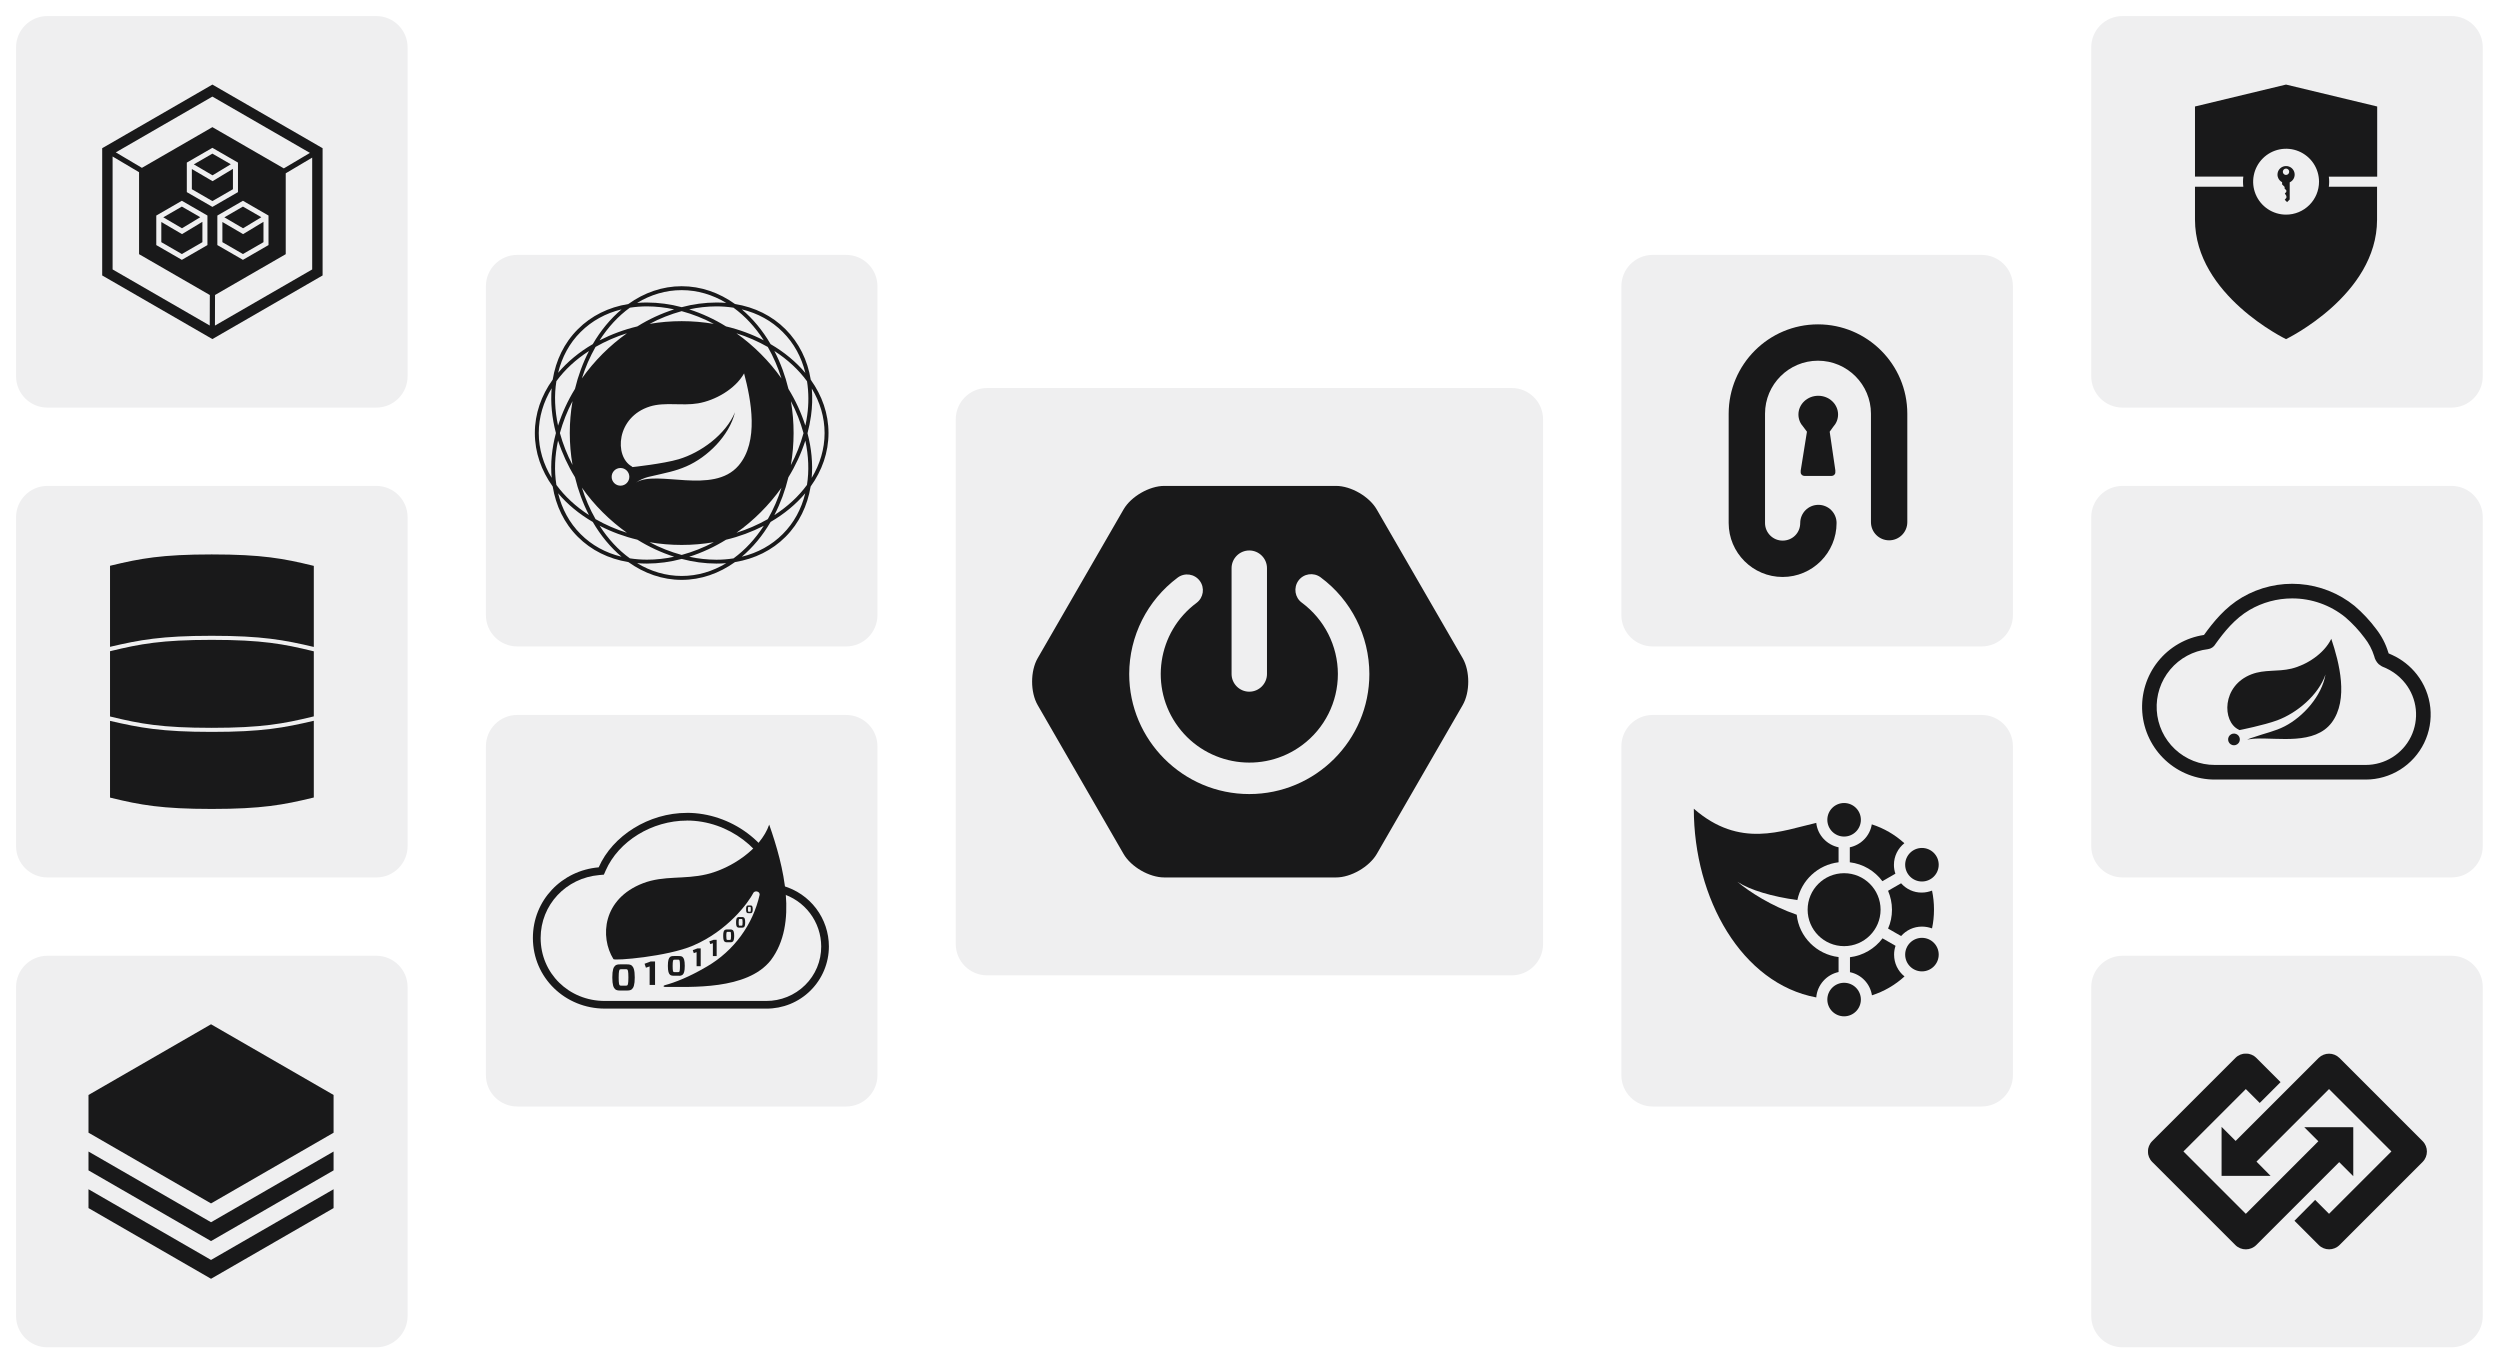 <svg width="1277" height="697" viewBox="0 0 1277 697" fill="none" xmlns="http://www.w3.org/2000/svg">
<g filter="url(#filter0_d_131_29)">
<path d="M488 214C488 205.163 495.163 198 504 198H772C780.837 198 788 205.163 788 214V482C788 490.837 780.837 498 772 498H504C495.163 498 488 490.837 488 482V214Z" fill="#EFEFF0"/>
<path d="M746.932 335.986L703.027 260.014C699.226 253.417 689.877 248 682.232 248H594.508C586.906 248 577.513 253.417 573.713 260.014L529.851 335.986C526.05 342.583 526.05 353.374 529.851 359.97L573.713 435.986C577.513 442.583 586.862 448 594.508 448H682.275C689.877 448 699.226 442.583 703.07 435.986L746.932 359.97C750.733 353.374 750.733 342.583 746.932 335.986ZM628.889 290.027C628.889 285.047 632.952 280.984 637.933 280.984C642.913 280.984 646.976 285.047 646.976 290.027V344.068C646.976 349.048 642.913 353.111 637.933 353.111C632.952 353.111 628.889 349.048 628.889 344.068V290.027ZM637.933 405.405C604.119 405.405 576.596 377.882 576.596 344.068C576.64 324.671 585.814 306.453 601.367 294.833C604.949 292.168 609.973 292.91 612.638 296.493C615.303 300.075 614.56 305.099 610.978 307.764C590.925 322.661 586.731 351.014 601.629 371.067C616.526 391.119 644.879 395.313 664.931 380.416C676.421 371.897 683.193 358.398 683.193 344.068C683.149 329.695 676.334 316.196 664.757 307.633C661.174 305.012 660.432 299.944 663.053 296.362C665.674 292.779 670.742 292.037 674.324 294.658C690.008 306.235 699.226 324.584 699.27 344.068C699.27 377.926 671.747 405.405 637.933 405.405Z" fill="#19191A"/>
</g>
<g filter="url(#filter1_d_131_29)">
<path d="M248 146C248 137.163 255.163 130 264 130H432C440.837 130 448 137.163 448 146V314C448 322.837 440.837 330 432 330H264C255.163 330 248 322.837 248 314V146Z" fill="#EFEFF0"/>
<path d="M413.941 193.794C412.294 183.706 407.912 174.853 401.029 167.971C394.147 161.088 385.353 156.735 375.235 155.088C367.147 149.294 357.853 146 348 146C338.147 146 328.853 149.294 320.765 155.088C310.647 156.735 301.824 161.088 294.971 167.971C287.971 174.941 283.735 183.853 282.118 193.706C276.294 201.824 273 211.118 273 221C273 230.882 276.294 240.176 282.118 248.294C283.735 258.147 287.971 267.059 294.971 274.029C301.824 280.882 310.647 285.265 320.765 286.912C328.882 292.706 338.147 296 348 296C357.853 296 367.118 292.706 375.235 286.912C385.353 285.265 394.176 280.882 401.029 274.029C408.029 267.029 412.235 258.118 413.882 248.294C419.706 240.176 423 230.882 423 221C423 211.118 419.706 201.882 413.941 193.794ZM412.118 211.941C411.882 213.706 411.559 215.441 411.176 217.206C409.059 210.618 406.147 204.324 402.529 198.441C400.912 191.735 398.529 185.235 395.353 179.088C402.088 183.441 407.765 188.676 412.029 194.559C412.912 200.294 412.941 206.176 412.118 211.941ZM403.794 204.706C406.529 209.912 408.676 215.382 410.235 221.059C408.676 226.735 406.5 232.206 403.765 237.412C405.618 226.588 405.647 215.529 403.794 204.706ZM324.588 246.324C326.5 245 328.618 244.029 330.853 243.441C340.324 241.235 344.588 240.529 350.353 238.029C361.176 233.353 372.353 222.353 375.235 210.382C370.5 221.794 357.735 231.029 346.441 234.382C338.735 236.676 322.971 238.382 322.882 238.382L322.471 238.029C313.471 232.912 314.529 212.794 331.824 207.412C339.382 205.059 348.265 207.206 356.382 205.824C365.029 204.353 375.324 198.618 379.882 190.529C383.5 204.176 387.559 225.382 377.029 237.647C364 252.765 335.294 239.529 324.588 246.324ZM364.412 276.765C359.206 279.529 353.676 281.706 348 283.265C342.294 281.706 336.794 279.529 331.588 276.765C342.441 278.618 353.559 278.618 364.412 276.765ZM307.588 261.412C311.441 265.265 315.618 268.794 320.029 271.941C314.441 270.206 309.088 267.882 304 264.971C301.088 259.882 298.765 254.471 297.029 248.882C300.176 253.382 303.735 257.559 307.588 261.412ZM297.029 193.088C298.765 187.5 301.118 182.088 304 177C309.088 174.118 314.441 171.765 320.029 170.029C315.588 173.206 311.441 176.706 307.588 180.559C303.735 184.441 300.176 188.618 297.029 193.088ZM316.853 247.882C314.353 247.941 312.294 245.971 312.235 243.471C312.176 240.971 314.147 238.912 316.647 238.853C319.147 238.794 321.206 240.765 321.265 243.265V243.294C321.294 245.794 319.324 247.824 316.853 247.882ZM331.588 165.235C336.794 162.471 342.324 160.294 348 158.735C353.706 160.294 359.206 162.471 364.412 165.235C353.559 163.382 342.441 163.382 331.588 165.235ZM388.412 261.412C392.265 257.559 395.794 253.382 398.971 248.941C397.235 254.529 394.882 259.912 392 264.971C386.912 267.853 381.559 270.176 375.971 271.941C380.412 268.794 384.559 265.265 388.412 261.412ZM388.412 180.588C384.559 176.735 380.412 173.206 375.971 170.059C381.559 171.794 386.912 174.147 392 177.029C394.882 182.118 397.235 187.5 398.971 193.118C395.824 188.618 392.265 184.441 388.412 180.588ZM399.618 169.382C405.324 175.059 409.206 182.206 411.176 190.294C406.412 184.647 400.412 179.647 393.412 175.588C389.353 168.588 384.353 162.588 378.706 157.824C386.853 159.794 393.941 163.676 399.618 169.382ZM389.941 173.647C383.824 170.5 377.353 168.118 370.647 166.529C364.765 162.882 358.441 159.941 351.853 157.824C356.412 156.824 361.059 156.324 365.735 156.294C368.676 156.294 371.588 156.529 374.471 156.971C380.382 161.235 385.588 166.912 389.941 173.647ZM348 148C356.118 148 363.824 150.353 370.765 154.529C369.118 154.382 367.441 154.324 365.735 154.324C359.735 154.353 353.794 155.147 348 156.706C342.206 155.147 336.265 154.353 330.265 154.324C328.559 154.324 326.882 154.382 325.235 154.529C332.176 150.324 339.882 148 348 148ZM321.529 156.971C324.412 156.529 327.353 156.294 330.265 156.294C334.941 156.324 339.588 156.824 344.147 157.824C337.559 159.941 331.235 162.853 325.353 166.529C318.676 168.118 312.176 170.529 306.059 173.647C310.412 166.912 315.618 161.235 321.529 156.971ZM296.382 169.382C302.059 163.706 309.176 159.794 317.294 157.824C311.647 162.588 306.647 168.588 302.588 175.588C295.618 179.647 289.647 184.588 284.882 190.235C286.824 182.294 290.588 175.147 296.382 169.382ZM284 194.5C288.294 188.618 293.941 183.412 300.647 179.088C297.5 185.235 295.118 191.735 293.5 198.441C289.882 204.324 286.971 210.618 284.853 217.206C283.176 209.353 282.853 201.676 284 194.5ZM292.235 237.294C289.5 232.118 287.353 226.647 285.794 221C287.353 215.353 289.5 209.882 292.235 204.706C290.382 215.5 290.382 226.5 292.235 237.294ZM281.588 243.882C277.353 236.912 275 229.176 275 221C275 212.824 277.382 205.088 281.588 198.118C280.971 205.471 281.706 213.206 283.765 221C281.676 228.794 280.941 236.529 281.588 243.882ZM284.853 224.824C286.971 231.382 289.882 237.676 293.5 243.559C295.118 250.265 297.5 256.765 300.647 262.912C293.941 258.588 288.294 253.353 284 247.5C282.853 240.324 283.176 232.647 284.853 224.824ZM296.382 272.618C290.618 266.853 286.824 259.706 284.882 251.765C289.618 257.382 295.618 262.353 302.588 266.412C306.647 273.382 311.647 279.412 317.294 284.176C309.147 282.206 302.059 278.324 296.382 272.618ZM306.088 268.353C312.206 271.5 318.676 273.882 325.353 275.471C331.235 279.118 337.559 282.059 344.147 284.176C339.588 285.176 334.941 285.676 330.265 285.676C327.324 285.676 324.412 285.441 321.529 285C315.618 280.735 310.412 275.088 306.088 268.353ZM348 294C339.882 294 332.176 291.647 325.235 287.471C326.882 287.618 328.559 287.676 330.265 287.676C336.265 287.647 342.206 286.853 348 285.294C353.794 286.853 359.735 287.647 365.735 287.676C367.441 287.676 369.118 287.618 370.765 287.471C363.824 291.676 356.118 294 348 294ZM374.471 285.029C371.588 285.471 368.647 285.706 365.735 285.706C361.059 285.676 356.412 285.176 351.853 284.206C358.441 282.088 364.765 279.147 370.647 275.5C377.324 273.912 383.824 271.5 389.941 268.382C385.588 275.088 380.382 280.735 374.471 285.029ZM399.618 272.618C393.941 278.294 386.824 282.206 378.706 284.176C384.353 279.412 389.353 273.412 393.412 266.412C400.382 262.353 406.353 257.412 411.118 251.765C409.206 259.706 405.382 266.853 399.618 272.618ZM412 247.5C407.706 253.382 402.059 258.588 395.353 262.912C398.5 256.794 400.882 250.324 402.5 243.618C406.118 237.735 409.029 231.471 411.176 224.882C412.824 232.676 413.147 240.353 412 247.5ZM412.265 221.088C413.029 218.176 413.647 215.206 414.059 212.235C414.706 207.618 414.853 202.912 414.471 198.265C418.647 205.206 421 212.912 421 221.029C421 229.147 418.618 236.941 414.412 243.912C415.029 236.559 414.324 228.824 412.265 221.088Z" fill="#19191A"/>
</g>
<g filter="url(#filter2_d_131_29)">
<path d="M248 381C248 372.163 255.163 365 264 365H432C440.837 365 448 372.163 448 381V549C448 557.837 440.837 565 432 565H264C255.163 565 248 557.837 248 549V381Z" fill="#EFEFF0"/>
<path d="M350.701 418.936C371.77 418.936 391.23 433.682 395.982 453.263L396.524 455.498L398.744 456.124C404.652 457.807 409.852 461.368 413.556 466.269C417.259 471.171 419.266 477.145 419.271 483.288C419.286 486.955 418.565 490.588 417.153 493.972C415.741 497.356 413.665 500.423 411.048 502.992C405.745 508.215 398.589 511.125 391.146 511.086H308.761C290.346 511.086 275.959 496.958 275.959 478.917C275.959 462.051 288.858 448.236 305.969 446.772L308.257 446.573L309.195 444.437C315.779 429.433 332.843 418.959 350.686 418.959M350.686 415.023C331.272 415 312.727 426.618 305.61 442.836C286.776 444.437 272 459.648 272 478.894C272 499.201 288.469 514.999 308.776 514.999H391.161C395.352 515.032 399.508 514.236 403.391 512.657C407.273 511.078 410.804 508.746 413.782 505.797C416.76 502.848 419.125 499.339 420.741 495.472C422.357 491.605 423.193 487.456 423.2 483.265C423.198 476.263 420.912 469.453 416.69 463.866C412.468 458.28 406.54 454.223 399.804 452.31C394.441 430.257 372.914 415 350.701 415L350.686 415.023Z" fill="#19191A"/>
<path d="M319.845 492.389C321.317 492.389 322.026 492.564 322.598 493.098C323.361 493.808 324.032 495.204 324.032 499.079C324.032 502.954 323.384 504.335 322.598 505.067C322.026 505.578 321.317 505.769 319.845 505.769H316.732C315.26 505.769 314.573 505.578 314.001 505.067C313.2 504.304 312.567 502.939 312.567 499.079C312.567 495.219 313.2 493.808 314.001 493.098C314.573 492.564 315.26 492.389 316.732 492.389H319.845ZM317.419 494.86C316.717 494.86 316.488 494.937 316.328 495.066C316.168 495.196 315.817 495.776 315.817 499.079C315.817 502.382 316.122 502.893 316.328 503.076C316.534 503.259 316.717 503.289 317.419 503.289H319.158C319.921 503.289 320.096 503.228 320.272 503.076C320.447 502.923 320.783 502.389 320.783 499.079C320.783 495.768 320.478 495.265 320.272 495.066C320.066 494.868 319.883 494.86 319.158 494.86H317.419Z" fill="#19191A"/>
<path d="M331.63 502.901V493.449L329.731 494.105L329.044 492.084L332.21 490.901H334.399V502.901H331.63Z" fill="#19191A"/>
<path d="M346.429 488.14C347.535 488.14 348.069 488.269 348.504 488.666C349.091 489.2 349.58 490.253 349.58 493.174C349.58 496.096 349.091 497.133 348.504 497.675C347.91 498.12 347.164 498.311 346.429 498.209H344.087C342.973 498.209 342.455 498.064 342.028 497.675C341.425 497.133 340.944 496.081 340.944 493.174C340.944 490.268 341.425 489.2 342.028 488.666C342.455 488.269 342.973 488.14 344.087 488.14H346.429ZM344.598 489.993C344.072 489.993 343.896 490.047 343.782 490.154C343.668 490.26 343.393 490.68 343.393 493.205C343.393 495.73 343.622 496.081 343.782 496.21C343.942 496.34 344.072 496.371 344.598 496.371H345.91C346.46 496.371 346.62 496.325 346.749 496.21C346.879 496.096 347.131 495.692 347.131 493.205C347.131 490.718 346.902 490.329 346.749 490.154C346.597 489.978 346.46 489.993 345.91 489.993H344.598Z" fill="#19191A"/>
<path d="M355.621 493.319V486.164L354.187 486.66L353.668 485.134L356.064 484.234H357.719V493.319H355.621Z" fill="#19191A"/>
<path d="M363.936 488.17V481.595L362.609 482.053L362.136 480.641L364.34 479.84H365.866V488.17H363.936Z" fill="#19191A"/>
<path d="M372.769 474.569C373.007 474.533 373.249 474.545 373.481 474.605C373.713 474.666 373.93 474.773 374.12 474.92C374.501 475.263 374.821 475.95 374.821 477.849C374.821 479.749 374.501 480.42 374.12 480.779C373.732 481.066 373.247 481.19 372.769 481.122H371.244C371.01 481.155 370.771 481.142 370.542 481.083C370.313 481.024 370.098 480.921 369.909 480.779C369.512 480.42 369.207 479.741 369.207 477.849C369.207 475.957 369.512 475.263 369.909 474.92C370.095 474.773 370.31 474.666 370.54 474.606C370.77 474.545 371.009 474.533 371.244 474.569H372.769ZM371.579 475.782C371.236 475.782 371.122 475.782 371.053 475.881C370.984 475.98 370.794 476.232 370.794 477.849C370.794 479.466 370.946 479.718 371.053 479.802C371.16 479.886 371.236 479.909 371.579 479.909H372.434C372.792 479.909 372.892 479.909 372.975 479.802C373.059 479.695 373.227 479.466 373.227 477.849C373.227 476.232 373.082 475.973 372.975 475.881C372.869 475.79 372.792 475.782 372.434 475.782H371.579Z" fill="#19191A"/>
<path d="M378.742 468.23C379.136 468.176 379.536 468.277 379.856 468.512C380.177 468.802 380.436 469.367 380.436 470.946C380.436 472.525 380.177 473.074 379.856 473.372C379.536 473.607 379.136 473.709 378.742 473.654H377.476C377.085 473.706 376.688 473.605 376.37 473.372C376.042 473.074 375.783 472.51 375.783 470.946C375.783 469.382 376.042 468.802 376.37 468.512C376.526 468.394 376.704 468.308 376.894 468.259C377.084 468.211 377.282 468.201 377.476 468.23H378.742ZM377.758 469.229C377.468 469.229 377.377 469.229 377.316 469.313C377.255 469.397 377.102 469.603 377.102 470.946C377.102 472.288 377.224 472.471 377.316 472.563C377.407 472.655 377.468 472.647 377.758 472.647H378.46C378.758 472.647 378.842 472.647 378.91 472.563C378.979 472.479 379.116 472.281 379.116 470.946C379.116 469.611 378.994 469.42 378.91 469.313C378.826 469.207 378.758 469.229 378.46 469.229H377.758Z" fill="#19191A"/>
<path d="M383.045 462.295C383.186 462.274 383.331 462.282 383.47 462.317C383.608 462.353 383.739 462.415 383.853 462.501C384.09 462.715 384.281 463.127 384.281 464.271C384.281 465.415 384.09 465.797 383.853 466.033C383.739 466.12 383.609 466.184 383.47 466.221C383.332 466.258 383.187 466.266 383.045 466.247H382.122C381.981 466.266 381.837 466.257 381.7 466.22C381.562 466.183 381.433 466.12 381.321 466.033C381.084 465.819 380.894 465.408 380.894 464.271C380.894 463.134 381.084 462.745 381.321 462.501C381.434 462.416 381.563 462.353 381.701 462.318C381.838 462.283 381.981 462.275 382.122 462.295H383.045ZM382.328 463.02C382.122 463.02 382.053 463.02 382.007 463.081C381.962 463.142 381.855 463.295 381.855 464.271C381.855 465.247 381.946 465.4 382.007 465.446C382.068 465.491 382.122 465.507 382.328 465.507H382.839C383.052 465.507 383.121 465.507 383.167 465.446C383.213 465.385 383.319 465.247 383.319 464.271C383.319 463.295 383.228 463.142 383.167 463.081C383.106 463.02 383.052 463.02 382.839 463.02H382.328Z" fill="#19191A"/>
<path d="M392.702 421.011C388.362 433.59 373.128 443.438 360.785 446.375C349.213 449.129 338.976 446.871 328.266 450.952C307.555 458.916 306.144 478.414 313.139 489.726C313.681 490.611 340.601 488.468 353.867 482.792C371.488 475.24 382.007 460.991 384.738 455.681C384.981 455.424 385.295 455.245 385.639 455.165C385.984 455.084 386.344 455.108 386.676 455.231C387.024 455.317 387.33 455.522 387.542 455.81C387.754 456.099 387.858 456.453 387.835 456.81C386.114 464.424 382.846 471.603 378.235 477.902C373.624 484.201 367.768 489.485 361.03 493.426C351.723 498.919 344.591 501.627 339.381 503.045C338.503 503.282 338.541 503.93 339.541 503.923C352.303 503.823 381.412 505.685 393.534 490.283C407.57 471.64 400.155 442.179 392.702 421.011Z" fill="#19191A"/>
</g>
<g filter="url(#filter3_d_131_29)">
<path d="M828 146C828 137.163 835.163 130 844 130H1012C1020.84 130 1028 137.163 1028 146V314C1028 322.837 1020.84 330 1012 330H844C835.163 330 828 322.837 828 314V146Z" fill="#EFEFF0"/>
<g clip-path="url(#clip0_131_29)">
<path d="M928.429 165.483C903.269 165.483 882.803 185.949 882.803 211.104V266.957C882.803 282.153 895.167 294.517 910.363 294.517C925.559 294.517 937.923 282.153 937.923 266.957C937.923 261.827 933.768 257.671 928.637 257.671C923.507 257.671 919.352 261.827 919.352 266.957C919.352 272.088 915.322 275.946 910.363 275.946C905.405 275.946 901.375 271.916 901.375 266.957V211.104C901.375 196.186 913.511 184.05 928.429 184.05C943.346 184.05 955.482 196.186 955.482 211.104V266.511C955.482 271.642 959.638 275.797 964.768 275.797C969.899 275.797 974.054 271.642 974.054 266.511V211.104C974.054 185.949 953.588 165.483 928.429 165.483Z" fill="#19191A"/>
<path d="M938.689 211.535C938.689 206.247 934.153 201.962 928.563 201.962C922.973 201.962 918.437 206.247 918.437 211.535C918.437 213.931 919.37 216.123 920.912 217.803L922.787 220.315L919.598 240.2V241.092C919.598 242.09 920.457 242.907 921.511 242.907H935.379C936.433 242.907 937.292 242.09 937.292 241.092V240.033L934.404 220.315L936.229 217.785C937.761 216.109 938.689 213.922 938.689 211.535Z" fill="#19191A"/>
</g>
</g>
<g filter="url(#filter4_d_131_29)">
<path d="M828 381C828 372.163 835.163 365 844 365H1012C1020.84 365 1028 372.163 1028 381V549C1028 557.837 1020.84 565 1012 565H844C835.163 565 828 557.837 828 549V381Z" fill="#EFEFF0"/>
<g clip-path="url(#clip1_131_29)">
<path d="M981.526 450.07C986.257 450.07 990.093 446.235 990.093 441.503C990.093 436.772 986.257 432.937 981.526 432.937C976.795 432.937 972.959 436.772 972.959 441.503C972.959 446.235 976.795 450.07 981.526 450.07Z" fill="#19191A"/>
<path d="M981.526 495.982C986.257 495.982 990.093 492.147 990.093 487.415C990.093 482.684 986.257 478.848 981.526 478.848C976.795 478.848 972.959 482.684 972.959 487.415C972.959 492.147 976.795 495.982 981.526 495.982Z" fill="#19191A"/>
<path d="M944.68 432.604V440.256C951.5 441.088 957.406 444.664 961.315 449.904L967.969 446.078C967.47 444.664 967.22 443.167 967.22 441.587C967.22 437.095 969.299 433.103 972.543 430.525C967.802 426.2 962.147 422.873 955.909 420.876C954.994 426.699 950.502 431.356 944.68 432.604Z" fill="#19191A"/>
<path d="M970.88 450.985L964.226 454.811C965.473 457.805 966.222 461.049 966.222 464.459C966.222 467.869 965.557 471.113 964.226 474.107L970.88 477.933C973.541 474.939 977.284 473.109 981.526 473.109C983.356 473.109 985.019 473.442 986.683 474.024C987.348 470.947 987.681 467.703 987.681 464.376C987.681 461.049 987.348 457.889 986.683 454.728C985.102 455.31 983.356 455.726 981.526 455.726C977.284 455.809 973.458 453.896 970.88 450.985Z" fill="#19191A"/>
<path d="M967.303 487.415C967.303 485.835 967.553 484.338 968.052 482.924L961.398 479.098C957.489 484.338 951.5 487.914 944.763 488.746V496.398C950.585 497.562 955.077 502.303 955.992 508.209C962.23 506.212 967.885 502.885 972.626 498.56C969.299 495.899 967.303 491.907 967.303 487.415Z" fill="#19191A"/>
<path d="M941.769 518.938C946.5 518.938 950.336 515.102 950.336 510.371C950.336 505.64 946.5 501.804 941.769 501.804C937.038 501.804 933.202 505.64 933.202 510.371C933.202 515.102 937.038 518.938 941.769 518.938Z" fill="#19191A"/>
<path d="M938.941 496.315V488.663C927.713 487.332 918.73 478.349 917.566 467.038C904.674 462.63 893.445 455.393 887.29 450.237C893.778 454.479 905.09 457.805 917.898 459.552C919.978 449.405 928.461 441.503 938.941 440.256V432.604C932.953 431.356 928.212 426.366 927.546 420.128C909.997 424.12 888.538 433.436 865 412.892C865 458.97 889.536 502.22 927.546 509.29C928.045 502.885 932.786 497.646 938.941 496.315Z" fill="#19191A"/>
<path d="M941.769 483.09C952.059 483.09 960.4 474.749 960.4 464.459C960.4 454.17 952.059 445.828 941.769 445.828C931.48 445.828 923.138 454.17 923.138 464.459C923.138 474.749 931.48 483.09 941.769 483.09Z" fill="#19191A"/>
<path d="M941.769 427.114C946.5 427.114 950.336 423.279 950.336 418.548C950.336 413.816 946.5 409.981 941.769 409.981C937.038 409.981 933.202 413.816 933.202 418.548C933.202 423.279 937.038 427.114 941.769 427.114Z" fill="#19191A"/>
</g>
</g>
<g filter="url(#filter5_d_131_29)">
<path d="M8 24C8 15.163 15.163 8 24 8H192C200.837 8 208 15.163 208 24V192C208 200.837 200.837 208 192 208H24C15.163 208 8 200.837 8 192V24Z" fill="#EFEFF0"/>
<path d="M108.292 43L52 75.5V140.5L108.292 173L164.583 140.5V75.5L108.292 43ZM108.292 49.141L158.11 77.901L144.778 85.811L108.292 64.745L72.285 85.535L58.953 77.626L108.292 49.141ZM136.956 109.9V124.986L123.889 132.529L110.824 124.986V109.9L123.889 102.356L136.956 109.9ZM92.692 102.356L105.759 109.9V124.986L92.692 132.529L79.627 124.986V109.9L92.692 102.356ZM106.934 166.078L57.317 137.431V79.747L70.831 87.764V129.629L106.978 150.498L106.934 166.078ZM95.225 97.936V82.851L108.292 75.307L121.356 82.851V97.936L108.292 105.48L95.225 97.936ZM159.266 137.431L109.592 166.111L109.638 150.478L145.752 129.629V88.324L159.266 80.307V137.431Z" fill="#19191A"/>
<path d="M118.786 86.049V96.452L108.292 102.512L97.797 96.452V86.148L108.373 92.341L118.786 86.049Z" fill="#19191A"/>
<path d="M117.694 83.705L108.353 89.349L98.799 83.755L108.292 78.276L117.694 83.705Z" fill="#19191A"/>
<path d="M102.094 110.754L92.753 116.398L83.202 110.804L92.692 105.325L102.094 110.754Z" fill="#19191A"/>
<path d="M103.186 113.101V123.501L92.692 129.561L82.199 123.501V113.199L92.775 119.39L103.186 113.101Z" fill="#19191A"/>
<path d="M134.384 113.101V123.501L123.889 129.561L113.397 123.501V113.199L123.972 119.39L134.384 113.101Z" fill="#19191A"/>
<path d="M133.292 110.754L123.951 116.398L114.399 110.804L123.889 105.325L133.292 110.754Z" fill="#19191A"/>
</g>
<g filter="url(#filter6_d_131_29)">
<path d="M8 264C8 255.163 15.163 248 24 248H192C200.837 248 208 255.163 208 264V432C208 440.837 200.837 448 192 448H24C15.163 448 8 440.837 8 432V264Z" fill="#EFEFF0"/>
<g clip-path="url(#clip2_131_29)">
<path d="M107.948 373.654C82.308 373.654 71.14 371.543 56 368.016V407.202L56.712 407.38C71.318 410.943 82.362 413.009 107.948 413.009C133.535 413.009 144.774 410.889 159.371 407.336L160.093 407.158V367.972C144.997 371.525 133.722 373.654 107.948 373.654Z" fill="#19191A"/>
<path d="M107.948 283C82.362 283 71.318 285.102 56.712 288.629L56 288.807V330.201C71.14 326.639 82.308 324.564 107.948 324.564C133.589 324.564 144.997 326.693 160.093 330.255V288.851L159.371 288.673C144.774 285.12 133.669 283 107.948 283Z" fill="#19191A"/>
<path d="M160.093 332.499L159.371 332.321C144.774 328.768 133.669 326.639 107.948 326.639C82.228 326.639 71.318 328.75 56.712 332.268L56 332.446V365.772L56.712 365.941C71.318 369.503 82.362 371.579 107.948 371.579C133.535 371.579 144.774 369.45 159.371 365.897L160.093 365.718V332.499Z" fill="#19191A"/>
</g>
</g>
<g filter="url(#filter7_d_131_29)">
<path d="M8 504C8 495.163 15.163 488 24 488H192C200.837 488 208 495.163 208 504V672C208 680.837 200.837 688 192 688H24C15.163 688 8 680.837 8 672V504Z" fill="#EFEFF0"/>
<path d="M45 607.262V616.888L107.592 653L170.192 616.888V607.262L107.592 643.375L45 607.262ZM45 588.004V597.629L107.592 633.742L170.192 597.629V588.004L107.592 624.117L45 588.004ZM107.592 523L45 559.112V578.371L107.592 614.508L170.192 578.396V559.112L107.592 523Z" fill="#19191A"/>
</g>
<g filter="url(#filter8_d_131_29)">
<path d="M1068 24C1068 15.163 1075.16 8 1084 8H1252C1260.84 8 1268 15.163 1268 24V192C1268 200.837 1260.84 208 1252 208H1084C1075.16 208 1068 200.837 1068 192V24Z" fill="#EFEFF0"/>
<g clip-path="url(#clip3_131_29)">
<path d="M1214.07 54.194L1167.5 43L1121 54.194V90.016H1145.69C1145.47 91.731 1145.47 93.467 1145.69 95.183H1121V112.008C1121 150.637 1167.5 173.026 1167.5 173.026C1167.5 173.026 1214 150.637 1214 112.034V95.2H1189.37C1189.6 93.485 1189.6 91.748 1189.37 90.033H1214.07V54.194ZM1167.5 109.434C1164.17 109.427 1160.92 108.434 1158.16 106.581C1155.4 104.728 1153.25 102.098 1151.98 99.023C1150.71 95.948 1150.38 92.566 1151.04 89.304C1151.69 86.043 1153.29 83.048 1155.65 80.698C1158 78.348 1161 76.749 1164.26 76.103C1167.53 75.456 1170.91 75.792 1173.98 77.066C1177.05 78.341 1179.68 80.497 1181.53 83.263C1183.37 86.03 1184.36 89.281 1184.36 92.608C1184.36 94.82 1183.92 97.011 1183.08 99.055C1182.23 101.098 1180.99 102.955 1179.42 104.518C1177.85 106.081 1175.99 107.319 1173.95 108.163C1171.9 109.006 1169.71 109.438 1167.5 109.434Z" fill="#19191A"/>
<path d="M1167.5 84.626C1166.52 84.624 1165.57 84.952 1164.8 85.556C1164.03 86.16 1163.49 87.005 1163.26 87.955C1163.03 88.905 1163.12 89.905 1163.53 90.795C1163.94 91.684 1164.63 92.41 1165.5 92.858V93.986L1166.78 95.269V96.13L1167.65 96.991V97.852L1166.89 98.61L1167.7 99.944V100.805L1166.84 101.83L1168.04 103.036L1169.38 101.701V92.944C1170.29 92.527 1171.02 91.811 1171.47 90.915C1171.91 90.019 1172.03 88.998 1171.81 88.023C1171.59 87.048 1171.04 86.178 1170.26 85.559C1169.47 84.941 1168.5 84.611 1167.5 84.626ZM1167.5 89.155C1167.18 89.155 1166.87 89.06 1166.6 88.882C1166.33 88.704 1166.13 88.451 1166 88.156C1165.88 87.86 1165.85 87.534 1165.91 87.22C1165.97 86.906 1166.13 86.618 1166.35 86.391C1166.58 86.165 1166.87 86.011 1167.18 85.948C1167.5 85.886 1167.82 85.918 1168.12 86.04C1168.41 86.163 1168.67 86.37 1168.85 86.637C1169.02 86.903 1169.12 87.216 1169.12 87.536C1169.12 87.965 1168.95 88.377 1168.64 88.681C1168.34 88.984 1167.93 89.155 1167.5 89.155Z" fill="#19191A"/>
</g>
</g>
<g filter="url(#filter9_d_131_29)">
<path d="M1068 264C1068 255.163 1075.16 248 1084 248H1252C1260.84 248 1268 255.163 1268 264V432C1268 440.837 1260.84 448 1252 448H1084C1075.16 448 1068 440.837 1068 432V264Z" fill="#EFEFF0"/>
<g clip-path="url(#clip4_131_29)">
<path d="M1143.23 379.389C1142.86 379.848 1142.36 380.187 1141.79 380.361C1141.23 380.536 1140.62 380.539 1140.05 380.37C1139.49 380.201 1138.98 379.867 1138.6 379.411C1138.23 378.955 1137.99 378.397 1137.93 377.808C1137.87 377.219 1137.98 376.625 1138.26 376.101C1138.54 375.577 1138.96 375.147 1139.48 374.865C1140 374.582 1140.6 374.461 1141.19 374.515C1141.78 374.569 1142.34 374.797 1142.8 375.17C1143.1 375.418 1143.36 375.724 1143.54 376.07C1143.73 376.417 1143.85 376.797 1143.89 377.189C1143.93 377.58 1143.89 377.976 1143.78 378.354C1143.67 378.732 1143.48 379.083 1143.23 379.389ZM1190.84 368.889C1182.16 380.416 1163.68 376.533 1151.87 377.084C1151.87 377.084 1149.77 377.205 1147.65 377.55C1147.65 377.55 1148.45 377.214 1149.47 376.86C1157.77 373.985 1161.7 373.406 1166.8 370.802C1176.29 365.939 1185.75 355.346 1187.67 344.332C1184.01 354.935 1173.02 364.035 1163 367.741C1156.15 370.261 1143.76 372.725 1143.76 372.725L1143.25 372.463C1134.85 368.366 1134.58 350.063 1149.89 344.22C1156.6 341.644 1163.02 343.063 1170.27 341.336C1178.01 339.469 1186.97 333.692 1190.62 326.104C1194.7 338.219 1199.61 357.166 1190.81 368.935L1190.84 368.889Z" fill="#19191A"/>
<path d="M1208.18 398H1131.14C1121.76 398.007 1112.73 394.469 1105.86 388.095C1098.99 381.722 1094.78 372.985 1094.08 363.637C1093.38 354.289 1096.24 345.022 1102.08 337.695C1107.93 330.369 1116.33 325.524 1125.6 324.134C1130.4 317.489 1136.39 310.022 1145.09 304.926C1153.97 299.729 1164.23 297.363 1174.49 298.145C1184.75 298.928 1194.53 302.82 1202.52 309.303L1202.61 309.387C1206.67 312.865 1210.32 316.781 1213.52 321.063C1216.3 324.609 1218.4 328.641 1219.71 332.954C1219.8 333.262 1219.87 333.44 1219.91 333.552C1220.1 333.645 1220.42 333.785 1220.68 333.897L1221.68 334.336C1226.65 336.601 1230.99 340.03 1234.35 344.332C1238.18 349.234 1240.55 355.113 1241.21 361.3C1241.86 367.487 1240.76 373.732 1238.04 379.325C1235.31 384.918 1231.07 389.634 1225.8 392.936C1220.53 396.237 1214.44 397.992 1208.22 398H1208.18ZM1170.61 305.467C1162.97 305.472 1155.46 307.508 1148.86 311.366C1141.35 315.771 1135.93 322.566 1131.62 328.549L1131.45 328.81C1131.05 329.507 1130.49 330.103 1129.83 330.551C1129.16 331 1128.4 331.289 1127.6 331.396C1120.08 332.285 1113.18 336.016 1108.33 341.824C1103.47 347.633 1101.01 355.079 1101.47 362.638C1101.92 370.197 1105.25 377.297 1110.76 382.483C1116.28 387.669 1123.57 390.549 1131.15 390.533H1208.19C1213.01 390.532 1217.74 389.175 1221.83 386.617C1225.92 384.058 1229.21 380.402 1231.33 376.065C1233.44 371.728 1234.29 366.883 1233.79 362.085C1233.28 357.286 1231.44 352.726 1228.47 348.924C1226.74 346.717 1224.68 344.796 1222.36 343.231C1221.17 342.43 1219.92 341.724 1218.62 341.121L1217.79 340.757C1216.71 340.376 1215.72 339.803 1214.84 339.068C1213.69 337.953 1212.89 336.53 1212.54 334.97C1211.47 331.531 1209.77 328.321 1207.52 325.506C1204.67 321.686 1201.41 318.19 1197.79 315.081C1190.11 308.843 1180.51 305.447 1170.61 305.467Z" fill="#19191A"/>
</g>
</g>
<g filter="url(#filter10_d_131_29)">
<path d="M1068 504C1068 495.163 1075.16 488 1084 488H1252C1260.84 488 1268 495.163 1268 504V672C1268 680.837 1260.84 688 1252 688H1084C1075.16 688 1068 680.837 1068 672V504Z" fill="#EFEFF0"/>
<g clip-path="url(#clip5_131_29)">
<path d="M1184.19 540.165L1141.76 582.589L1134.58 575.403V600.424H1159.6L1152.41 593.152L1189.47 556.095L1221.33 587.957L1189.47 619.818L1182.37 612.719L1171.81 623.368L1184.19 635.749C1187.13 638.693 1191.89 638.693 1194.84 635.749L1237.26 593.325C1240.2 590.381 1240.2 585.619 1237.26 582.675L1194.75 540.165C1191.81 537.307 1187.13 537.307 1184.19 540.165Z" fill="#19191A"/>
<path d="M1152.32 635.749L1194.66 593.411L1201.85 600.597V575.576H1176.83L1184.01 582.762L1146.96 619.818L1115.1 587.957L1146.96 556.095L1154.06 563.195L1164.71 552.546L1152.32 540.165C1149.38 537.221 1144.62 537.221 1141.68 540.165L1099.16 582.675C1096.22 585.619 1096.22 590.381 1099.16 593.325L1141.68 635.836C1144.62 638.693 1149.38 638.693 1152.32 635.749Z" fill="#19191A"/>
</g>
</g>
<defs>
<filter id="filter0_d_131_29" x="480.2" y="190.2" width="316" height="316" filterUnits="userSpaceOnUse" color-interpolation-filters="sRGB">
<feFlood flood-opacity="0" result="BackgroundImageFix"/>
<feColorMatrix in="SourceAlpha" type="matrix" values="0 0 0 0 0 0 0 0 0 0 0 0 0 0 0 0 0 0 127 0" result="hardAlpha"/>
<feOffset dx="0.2" dy="0.2"/>
<feGaussianBlur stdDeviation="4"/>
<feComposite in2="hardAlpha" operator="out"/>
<feColorMatrix type="matrix" values="0 0 0 0 0 0 0 0 0 0 0 0 0 0 0 0 0 0 0.25 0"/>
<feBlend mode="normal" in2="BackgroundImageFix" result="effect1_dropShadow_131_29"/>
<feBlend mode="normal" in="SourceGraphic" in2="effect1_dropShadow_131_29" result="shape"/>
</filter>
<filter id="filter1_d_131_29" x="240.2" y="122.2" width="216" height="216" filterUnits="userSpaceOnUse" color-interpolation-filters="sRGB">
<feFlood flood-opacity="0" result="BackgroundImageFix"/>
<feColorMatrix in="SourceAlpha" type="matrix" values="0 0 0 0 0 0 0 0 0 0 0 0 0 0 0 0 0 0 127 0" result="hardAlpha"/>
<feOffset dx="0.2" dy="0.2"/>
<feGaussianBlur stdDeviation="4"/>
<feComposite in2="hardAlpha" operator="out"/>
<feColorMatrix type="matrix" values="0 0 0 0 0 0 0 0 0 0 0 0 0 0 0 0 0 0 0.25 0"/>
<feBlend mode="normal" in2="BackgroundImageFix" result="effect1_dropShadow_131_29"/>
<feBlend mode="normal" in="SourceGraphic" in2="effect1_dropShadow_131_29" result="shape"/>
</filter>
<filter id="filter2_d_131_29" x="240.2" y="357.2" width="216" height="216" filterUnits="userSpaceOnUse" color-interpolation-filters="sRGB">
<feFlood flood-opacity="0" result="BackgroundImageFix"/>
<feColorMatrix in="SourceAlpha" type="matrix" values="0 0 0 0 0 0 0 0 0 0 0 0 0 0 0 0 0 0 127 0" result="hardAlpha"/>
<feOffset dx="0.2" dy="0.2"/>
<feGaussianBlur stdDeviation="4"/>
<feComposite in2="hardAlpha" operator="out"/>
<feColorMatrix type="matrix" values="0 0 0 0 0 0 0 0 0 0 0 0 0 0 0 0 0 0 0.25 0"/>
<feBlend mode="normal" in2="BackgroundImageFix" result="effect1_dropShadow_131_29"/>
<feBlend mode="normal" in="SourceGraphic" in2="effect1_dropShadow_131_29" result="shape"/>
</filter>
<filter id="filter3_d_131_29" x="820.2" y="122.2" width="216" height="216" filterUnits="userSpaceOnUse" color-interpolation-filters="sRGB">
<feFlood flood-opacity="0" result="BackgroundImageFix"/>
<feColorMatrix in="SourceAlpha" type="matrix" values="0 0 0 0 0 0 0 0 0 0 0 0 0 0 0 0 0 0 127 0" result="hardAlpha"/>
<feOffset dx="0.2" dy="0.2"/>
<feGaussianBlur stdDeviation="4"/>
<feComposite in2="hardAlpha" operator="out"/>
<feColorMatrix type="matrix" values="0 0 0 0 0 0 0 0 0 0 0 0 0 0 0 0 0 0 0.25 0"/>
<feBlend mode="normal" in2="BackgroundImageFix" result="effect1_dropShadow_131_29"/>
<feBlend mode="normal" in="SourceGraphic" in2="effect1_dropShadow_131_29" result="shape"/>
</filter>
<filter id="filter4_d_131_29" x="820.2" y="357.2" width="216" height="216" filterUnits="userSpaceOnUse" color-interpolation-filters="sRGB">
<feFlood flood-opacity="0" result="BackgroundImageFix"/>
<feColorMatrix in="SourceAlpha" type="matrix" values="0 0 0 0 0 0 0 0 0 0 0 0 0 0 0 0 0 0 127 0" result="hardAlpha"/>
<feOffset dx="0.2" dy="0.2"/>
<feGaussianBlur stdDeviation="4"/>
<feComposite in2="hardAlpha" operator="out"/>
<feColorMatrix type="matrix" values="0 0 0 0 0 0 0 0 0 0 0 0 0 0 0 0 0 0 0.25 0"/>
<feBlend mode="normal" in2="BackgroundImageFix" result="effect1_dropShadow_131_29"/>
<feBlend mode="normal" in="SourceGraphic" in2="effect1_dropShadow_131_29" result="shape"/>
</filter>
<filter id="filter5_d_131_29" x="0.2" y="0.2" width="216" height="216" filterUnits="userSpaceOnUse" color-interpolation-filters="sRGB">
<feFlood flood-opacity="0" result="BackgroundImageFix"/>
<feColorMatrix in="SourceAlpha" type="matrix" values="0 0 0 0 0 0 0 0 0 0 0 0 0 0 0 0 0 0 127 0" result="hardAlpha"/>
<feOffset dx="0.2" dy="0.2"/>
<feGaussianBlur stdDeviation="4"/>
<feComposite in2="hardAlpha" operator="out"/>
<feColorMatrix type="matrix" values="0 0 0 0 0 0 0 0 0 0 0 0 0 0 0 0 0 0 0.25 0"/>
<feBlend mode="normal" in2="BackgroundImageFix" result="effect1_dropShadow_131_29"/>
<feBlend mode="normal" in="SourceGraphic" in2="effect1_dropShadow_131_29" result="shape"/>
</filter>
<filter id="filter6_d_131_29" x="0.2" y="240.2" width="216" height="216" filterUnits="userSpaceOnUse" color-interpolation-filters="sRGB">
<feFlood flood-opacity="0" result="BackgroundImageFix"/>
<feColorMatrix in="SourceAlpha" type="matrix" values="0 0 0 0 0 0 0 0 0 0 0 0 0 0 0 0 0 0 127 0" result="hardAlpha"/>
<feOffset dx="0.2" dy="0.2"/>
<feGaussianBlur stdDeviation="4"/>
<feComposite in2="hardAlpha" operator="out"/>
<feColorMatrix type="matrix" values="0 0 0 0 0 0 0 0 0 0 0 0 0 0 0 0 0 0 0.25 0"/>
<feBlend mode="normal" in2="BackgroundImageFix" result="effect1_dropShadow_131_29"/>
<feBlend mode="normal" in="SourceGraphic" in2="effect1_dropShadow_131_29" result="shape"/>
</filter>
<filter id="filter7_d_131_29" x="0.2" y="480.2" width="216" height="216" filterUnits="userSpaceOnUse" color-interpolation-filters="sRGB">
<feFlood flood-opacity="0" result="BackgroundImageFix"/>
<feColorMatrix in="SourceAlpha" type="matrix" values="0 0 0 0 0 0 0 0 0 0 0 0 0 0 0 0 0 0 127 0" result="hardAlpha"/>
<feOffset dx="0.2" dy="0.2"/>
<feGaussianBlur stdDeviation="4"/>
<feComposite in2="hardAlpha" operator="out"/>
<feColorMatrix type="matrix" values="0 0 0 0 0 0 0 0 0 0 0 0 0 0 0 0 0 0 0.25 0"/>
<feBlend mode="normal" in2="BackgroundImageFix" result="effect1_dropShadow_131_29"/>
<feBlend mode="normal" in="SourceGraphic" in2="effect1_dropShadow_131_29" result="shape"/>
</filter>
<filter id="filter8_d_131_29" x="1060.2" y="0.2" width="216" height="216" filterUnits="userSpaceOnUse" color-interpolation-filters="sRGB">
<feFlood flood-opacity="0" result="BackgroundImageFix"/>
<feColorMatrix in="SourceAlpha" type="matrix" values="0 0 0 0 0 0 0 0 0 0 0 0 0 0 0 0 0 0 127 0" result="hardAlpha"/>
<feOffset dx="0.2" dy="0.2"/>
<feGaussianBlur stdDeviation="4"/>
<feComposite in2="hardAlpha" operator="out"/>
<feColorMatrix type="matrix" values="0 0 0 0 0 0 0 0 0 0 0 0 0 0 0 0 0 0 0.25 0"/>
<feBlend mode="normal" in2="BackgroundImageFix" result="effect1_dropShadow_131_29"/>
<feBlend mode="normal" in="SourceGraphic" in2="effect1_dropShadow_131_29" result="shape"/>
</filter>
<filter id="filter9_d_131_29" x="1060.2" y="240.2" width="216" height="216" filterUnits="userSpaceOnUse" color-interpolation-filters="sRGB">
<feFlood flood-opacity="0" result="BackgroundImageFix"/>
<feColorMatrix in="SourceAlpha" type="matrix" values="0 0 0 0 0 0 0 0 0 0 0 0 0 0 0 0 0 0 127 0" result="hardAlpha"/>
<feOffset dx="0.2" dy="0.2"/>
<feGaussianBlur stdDeviation="4"/>
<feComposite in2="hardAlpha" operator="out"/>
<feColorMatrix type="matrix" values="0 0 0 0 0 0 0 0 0 0 0 0 0 0 0 0 0 0 0.25 0"/>
<feBlend mode="normal" in2="BackgroundImageFix" result="effect1_dropShadow_131_29"/>
<feBlend mode="normal" in="SourceGraphic" in2="effect1_dropShadow_131_29" result="shape"/>
</filter>
<filter id="filter10_d_131_29" x="1060.2" y="480.2" width="216" height="216" filterUnits="userSpaceOnUse" color-interpolation-filters="sRGB">
<feFlood flood-opacity="0" result="BackgroundImageFix"/>
<feColorMatrix in="SourceAlpha" type="matrix" values="0 0 0 0 0 0 0 0 0 0 0 0 0 0 0 0 0 0 127 0" result="hardAlpha"/>
<feOffset dx="0.2" dy="0.2"/>
<feGaussianBlur stdDeviation="4"/>
<feComposite in2="hardAlpha" operator="out"/>
<feColorMatrix type="matrix" values="0 0 0 0 0 0 0 0 0 0 0 0 0 0 0 0 0 0 0.25 0"/>
<feBlend mode="normal" in2="BackgroundImageFix" result="effect1_dropShadow_131_29"/>
<feBlend mode="normal" in="SourceGraphic" in2="effect1_dropShadow_131_29" result="shape"/>
</filter>
<clipPath id="clip0_131_29">
<rect width="92.857" height="130" fill="white" transform="translate(882 165)"/>
</clipPath>
<clipPath id="clip1_131_29">
<rect width="125.176" height="130" fill="white" transform="translate(865 400)"/>
</clipPath>
<clipPath id="clip2_131_29">
<rect width="104.093" height="130" fill="white" transform="translate(56 283)"/>
</clipPath>
<clipPath id="clip3_131_29">
<rect width="93.067" height="130" fill="white" transform="translate(1121 43)"/>
</clipPath>
<clipPath id="clip4_131_29">
<rect width="147.387" height="100" fill="white" transform="translate(1094 298)"/>
</clipPath>
<clipPath id="clip5_131_29">
<rect width="142.424" height="100" fill="white" transform="translate(1097 538)"/>
</clipPath>
</defs>
</svg>
